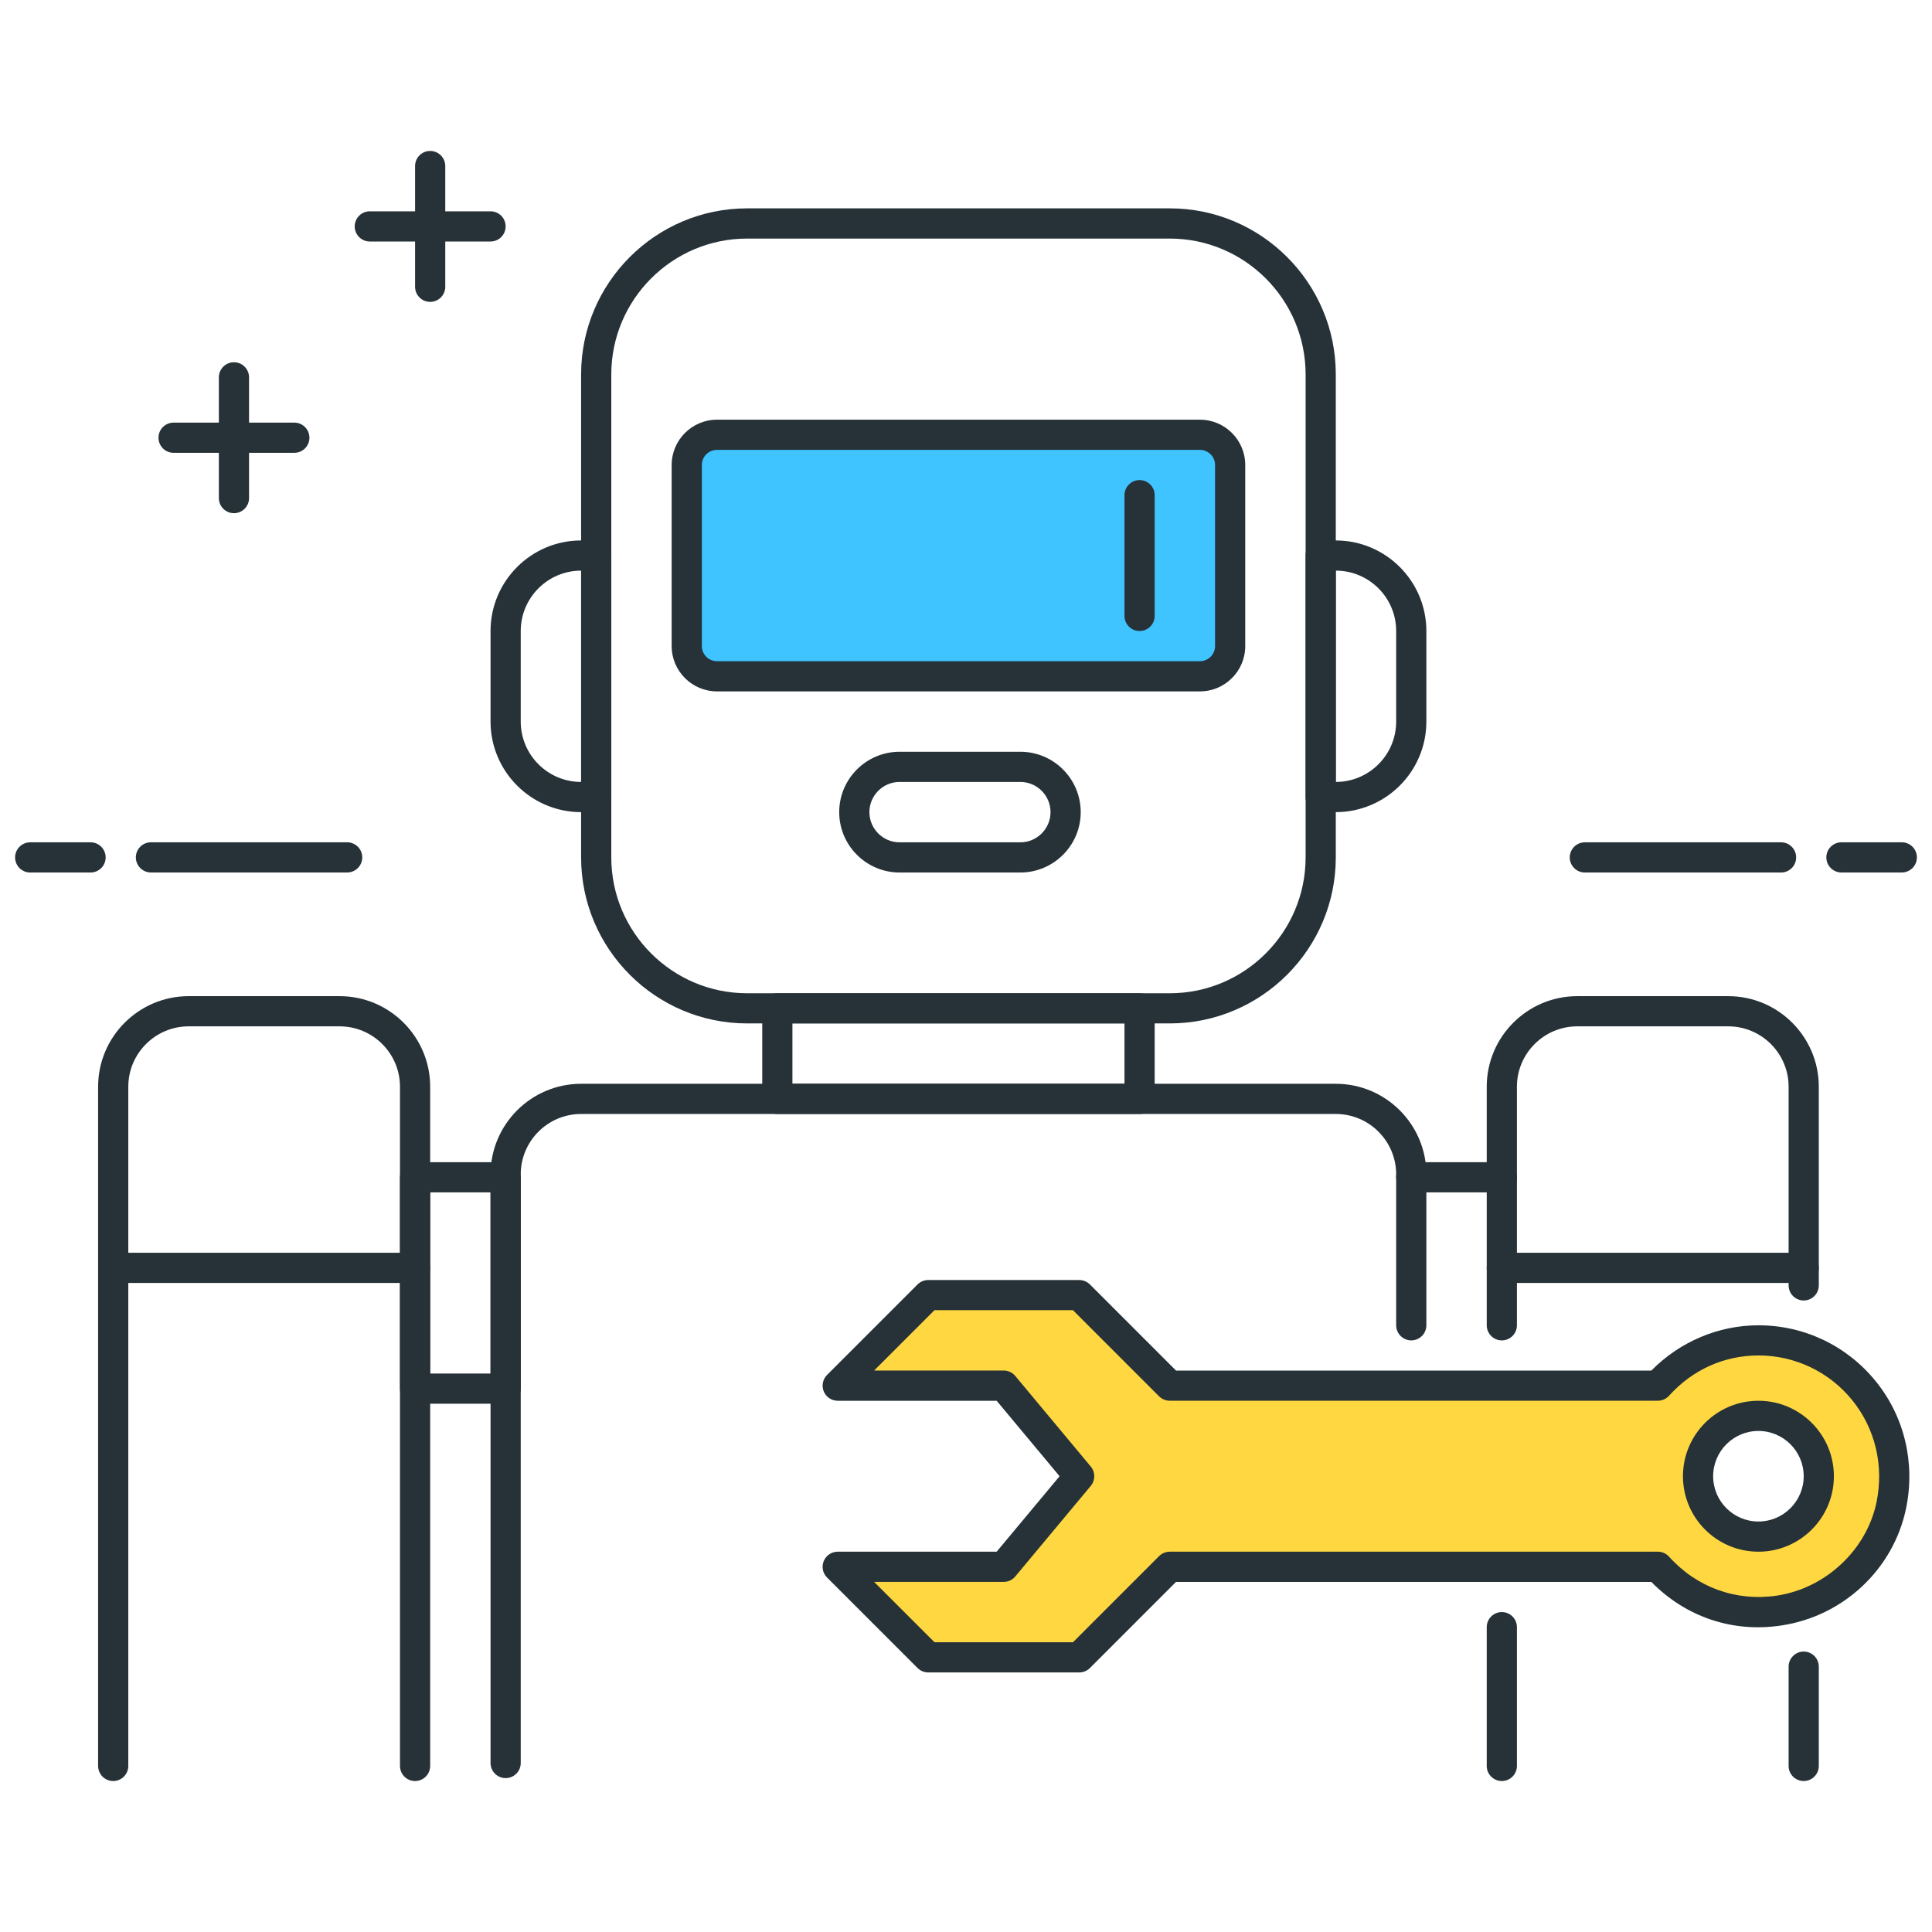 <?xml version="1.0" encoding="utf-8"?>
<!-- Generator: Adobe Illustrator 22.0.0, SVG Export Plug-In . SVG Version: 6.00 Build 0)  -->
<svg version="1.1" id="Layer_1" xmlns="http://www.w3.org/2000/svg" xmlns:xlink="http://www.w3.org/1999/xlink" x="0px" y="0px"
	 viewBox="0 0 64 64" style="enable-background:new 0 0 64 64;" xml:space="preserve">
<style type="text/css">
	.st0{fill:#263238;}
	.st1{fill:#FFD740;}
	.st2{fill:#40C4FF;}
	.st3{fill:#FF5252;}
	.st4{fill:#4FC3F7;}
	.st5{fill:#FFFFFF;}
	.st6{fill:#4DB6AC;}
	.st7{fill:#FFCA28;}
	.st8{fill:#37474F;}
</style>
<g>
	<g>
		<g>
			<path class="st2" d="M39.75,22.403h-16c-0.552,0-1-0.448-1-1v-6c0-0.552,0.448-1,1-1h16c0.552,0,1,0.448,1,1v6
				C40.75,21.955,40.302,22.403,39.75,22.403z"/>
		</g>
		<g>
			<path class="st0" d="M39.75,22.903h-16c-0.827,0-1.5-0.673-1.5-1.5v-6c0-0.827,0.673-1.5,1.5-1.5h16c0.827,0,1.5,0.673,1.5,1.5v6
				C41.25,22.23,40.577,22.903,39.75,22.903z M23.75,14.903c-0.275,0-0.5,0.224-0.5,0.5v6c0,0.276,0.225,0.5,0.5,0.5h16
				c0.275,0,0.5-0.224,0.5-0.5v-6c0-0.276-0.225-0.5-0.5-0.5H23.75z"/>
		</g>
	</g>
	<g>
		<g>
			<path class="st0" d="M38.75,33.902h-14c-3.032,0-5.5-2.467-5.5-5.5v-16c0-3.033,2.468-5.5,5.5-5.5h14c3.032,0,5.5,2.467,5.5,5.5
				v16C44.25,31.435,41.782,33.902,38.75,33.902z M24.75,7.903c-2.481,0-4.5,2.019-4.5,4.5v16c0,2.481,2.019,4.5,4.5,4.5h14
				c2.481,0,4.5-2.019,4.5-4.5v-16c0-2.481-2.019-4.5-4.5-4.5H24.75z"/>
		</g>
	</g>
	<g>
		<g>
			<path class="st0" d="M44.25,26.903h-0.5c-0.276,0-0.5-0.224-0.5-0.5v-8c0-0.276,0.224-0.5,0.5-0.5h0.5c1.654,0,3,1.346,3,3v3
				C47.25,25.557,45.904,26.903,44.25,26.903z M44.25,25.903h0.01H44.25z M44.25,18.903v7c1.103,0,2-0.897,2-2v-3
				C46.25,19.8,45.353,18.903,44.25,18.903z"/>
		</g>
	</g>
	<g>
		<g>
			<path class="st0" d="M19.75,26.903h-0.5c-1.654,0-3-1.346-3-3v-3c0-1.654,1.346-3,3-3h0.5c0.276,0,0.5,0.224,0.5,0.5v8
				C20.25,26.679,20.026,26.903,19.75,26.903z M19.25,18.903c-1.103,0-2,0.897-2,2v3c0,1.103,0.897,2,2,2V18.903z"/>
		</g>
	</g>
	<g>
		<g>
			<path class="st0" d="M33.8,28.903h-4c-1.103,0-2-0.897-2-2s0.897-2,2-2h4c1.103,0,2,0.897,2,2S34.902,28.903,33.8,28.903z
				 M29.8,25.903c-0.552,0-1,0.449-1,1s0.448,1,1,1h4c0.552,0,1-0.449,1-1s-0.448-1-1-1H29.8z"/>
		</g>
	</g>
	<g>
		<g>
			<path class="st0" d="M13.75,58.999c-0.276,0-0.5-0.224-0.5-0.5v-22.5c0-1.103-0.897-2-2-2h-5c-1.103,0-2,0.897-2,2v22.5
				c0,0.276-0.224,0.5-0.5,0.5s-0.5-0.224-0.5-0.5v-22.5c0-1.654,1.346-3,3-3h5c1.654,0,3,1.346,3,3v22.5
				C14.25,58.775,14.026,58.999,13.75,58.999z"/>
		</g>
	</g>
	<g>
		<g>
			<path class="st0" d="M13.75,42.499h-10c-0.276,0-0.5-0.224-0.5-0.5s0.224-0.5,0.5-0.5h10c0.276,0,0.5,0.224,0.5,0.5
				S14.026,42.499,13.75,42.499z"/>
		</g>
	</g>
	<g>
		<g>
			<path class="st0" d="M59.75,42.499h-10c-0.276,0-0.5-0.224-0.5-0.5s0.224-0.5,0.5-0.5h10c0.276,0,0.5,0.224,0.5,0.5
				S60.026,42.499,59.75,42.499z"/>
		</g>
	</g>
	<g>
		<g>
			<path class="st0" d="M37.75,36.902h-12c-0.276,0-0.5-0.224-0.5-0.5v-3c0-0.276,0.224-0.5,0.5-0.5h12c0.276,0,0.5,0.224,0.5,0.5v3
				C38.25,36.679,38.026,36.902,37.75,36.902z M26.25,35.902h11v-2h-11V35.902z"/>
		</g>
	</g>
	<g>
		<g>
			<path class="st0" d="M16.75,46.499h-3c-0.276,0-0.5-0.224-0.5-0.5v-7c0-0.276,0.224-0.5,0.5-0.5h3c0.276,0,0.5,0.224,0.5,0.5v7
				C17.25,46.275,17.026,46.499,16.75,46.499z M14.25,45.499h2v-6h-2V45.499z"/>
		</g>
	</g>
	<g>
		<g>
			<path class="st0" d="M49.75,39.499h-3c-0.276,0-0.5-0.224-0.5-0.5s0.224-0.5,0.5-0.5h3c0.276,0,0.5,0.224,0.5,0.5
				S50.026,39.499,49.75,39.499z"/>
		</g>
	</g>
	<g>
		<g>
			<path class="st0" d="M9.75,15h-4c-0.276,0-0.5-0.224-0.5-0.5S5.474,14,5.75,14h4c0.276,0,0.5,0.224,0.5,0.5S10.026,15,9.75,15z"
				/>
		</g>
	</g>
	<g>
		<g>
			<path class="st0" d="M16.25,8h-4c-0.276,0-0.5-0.224-0.5-0.5S11.974,7,12.25,7h4c0.276,0,0.5,0.224,0.5,0.5S16.526,8,16.25,8z"/>
		</g>
	</g>
	<g>
		<g>
			<path class="st0" d="M14.25,10c-0.276,0-0.5-0.224-0.5-0.5v-4c0-0.276,0.224-0.5,0.5-0.5s0.5,0.224,0.5,0.5v4
				C14.75,9.776,14.526,10,14.25,10z"/>
		</g>
	</g>
	<g>
		<g>
			<path class="st0" d="M7.75,17c-0.276,0-0.5-0.224-0.5-0.5v-4c0-0.276,0.224-0.5,0.5-0.5s0.5,0.224,0.5,0.5v4
				C8.25,16.776,8.026,17,7.75,17z"/>
		</g>
	</g>
	<g>
		<g>
			<path class="st1" d="M30.75,42.903l-3,3h5.5l2.5,3l-2.5,3h-5.5l3,3h5l3-3h16.168c0.963,1.069,2.413,1.688,4.015,1.449
				c1.821-0.272,3.344-1.684,3.717-3.487c0.601-2.905-1.601-5.461-4.4-5.461c-1.328,0-2.508,0.586-3.332,1.5H38.75l-3-3H30.75z
				 M60.25,48.903c0,1.105-0.896,2-2,2c-1.105,0-2-0.895-2-2c0-1.105,0.895-2,2-2C59.354,46.903,60.25,47.798,60.25,48.903z"/>
		</g>
		<g>
			<path class="st0" d="M35.75,55.402h-5c-0.133,0-0.26-0.053-0.354-0.146l-3-3c-0.143-0.143-0.186-0.358-0.108-0.545
				s0.26-0.309,0.462-0.309h5.266l2.084-2.5l-2.084-2.5H27.75c-0.202,0-0.385-0.122-0.462-0.309s-0.034-0.402,0.108-0.545l3-3
				c0.094-0.094,0.221-0.146,0.354-0.146h5c0.133,0,0.26,0.053,0.354,0.146l2.854,2.854h15.745c0.941-0.956,2.222-1.5,3.548-1.5
				c1.511,0,2.925,0.673,3.879,1.846c0.955,1.172,1.323,2.71,1.011,4.218c-0.416,2.014-2.077,3.573-4.132,3.88
				c-1.616,0.247-3.17-0.284-4.306-1.443H38.957l-2.854,2.854C36.01,55.35,35.883,55.402,35.75,55.402z M30.957,54.402h4.586
				l2.854-2.854c0.094-0.094,0.221-0.146,0.354-0.146h16.168c0.142,0,0.277,0.061,0.372,0.166c0.918,1.021,2.223,1.489,3.569,1.289
				c1.617-0.242,2.975-1.515,3.302-3.095c0.251-1.212-0.044-2.445-0.808-3.384s-1.896-1.477-3.104-1.477
				c-1.134,0-2.186,0.474-2.961,1.335c-0.095,0.104-0.229,0.165-0.371,0.165H38.75c-0.133,0-0.26-0.053-0.354-0.146l-2.854-2.854
				h-4.586l-2,2h4.293c0.148,0,0.289,0.065,0.384,0.18l2.5,3c0.155,0.186,0.155,0.455,0,0.641l-2.5,3
				c-0.095,0.114-0.235,0.18-0.384,0.18h-4.293L30.957,54.402z M58.25,51.402c-1.379,0-2.5-1.121-2.5-2.5s1.121-2.5,2.5-2.5
				s2.5,1.121,2.5,2.5S59.629,51.402,58.25,51.402z M58.25,47.402c-0.827,0-1.5,0.673-1.5,1.5s0.673,1.5,1.5,1.5s1.5-0.673,1.5-1.5
				S59.077,47.402,58.25,47.402z"/>
		</g>
	</g>
	<g>
		<g>
			<path class="st0" d="M16.75,58.902c-0.276,0-0.5-0.224-0.5-0.5v-19.5c0-1.654,1.346-3,3-3h25c1.654,0,3,1.346,3,3v5
				c0,0.276-0.224,0.5-0.5,0.5s-0.5-0.224-0.5-0.5v-5c0-1.103-0.897-2-2-2h-25c-1.103,0-2,0.897-2,2v19.5
				C17.25,58.679,17.026,58.902,16.75,58.902z"/>
		</g>
	</g>
	<g>
		<g>
			<path class="st0" d="M59.75,58.999c-0.276,0-0.5-0.224-0.5-0.5V55.21c0-0.276,0.224-0.5,0.5-0.5s0.5,0.224,0.5,0.5v3.289
				C60.25,58.775,60.026,58.999,59.75,58.999z"/>
		</g>
	</g>
	<g>
		<g>
			<path class="st0" d="M49.75,58.999c-0.276,0-0.5-0.224-0.5-0.5v-4.597c0-0.276,0.224-0.5,0.5-0.5s0.5,0.224,0.5,0.5v4.597
				C50.25,58.775,50.026,58.999,49.75,58.999z"/>
		</g>
	</g>
	<g>
		<g>
			<path class="st0" d="M49.75,44.402c-0.276,0-0.5-0.224-0.5-0.5v-7.903c0-1.654,1.346-3,3-3h5c1.654,0,3,1.346,3,3v6.581
				c0,0.276-0.224,0.5-0.5,0.5s-0.5-0.224-0.5-0.5v-6.581c0-1.103-0.897-2-2-2h-5c-1.103,0-2,0.897-2,2v7.903
				C50.25,44.179,50.026,44.402,49.75,44.402z"/>
		</g>
	</g>
	<g>
		<g>
			<path class="st0" d="M3,28.903H1c-0.276,0-0.5-0.224-0.5-0.5s0.224-0.5,0.5-0.5h2c0.276,0,0.5,0.224,0.5,0.5
				S3.276,28.903,3,28.903z"/>
		</g>
	</g>
	<g>
		<g>
			<path class="st0" d="M11.5,28.902H5c-0.276,0-0.5-0.224-0.5-0.5s0.224-0.5,0.5-0.5h6.5c0.276,0,0.5,0.224,0.5,0.5
				S11.776,28.902,11.5,28.902z"/>
		</g>
	</g>
	<g>
		<g>
			<path class="st0" d="M63,28.902h-2c-0.276,0-0.5-0.224-0.5-0.5s0.224-0.5,0.5-0.5h2c0.276,0,0.5,0.224,0.5,0.5
				S63.276,28.902,63,28.902z"/>
		</g>
	</g>
	<g>
		<g>
			<path class="st0" d="M59,28.903h-6.5c-0.276,0-0.5-0.224-0.5-0.5s0.224-0.5,0.5-0.5H59c0.276,0,0.5,0.224,0.5,0.5
				S59.276,28.903,59,28.903z"/>
		</g>
	</g>
	<g>
		<g>
			<path class="st0" d="M37.75,20.903c-0.276,0-0.5-0.224-0.5-0.5v-4c0-0.276,0.224-0.5,0.5-0.5s0.5,0.224,0.5,0.5v4
				C38.25,20.679,38.026,20.903,37.75,20.903z"/>
		</g>
	</g>
</g>
</svg>
